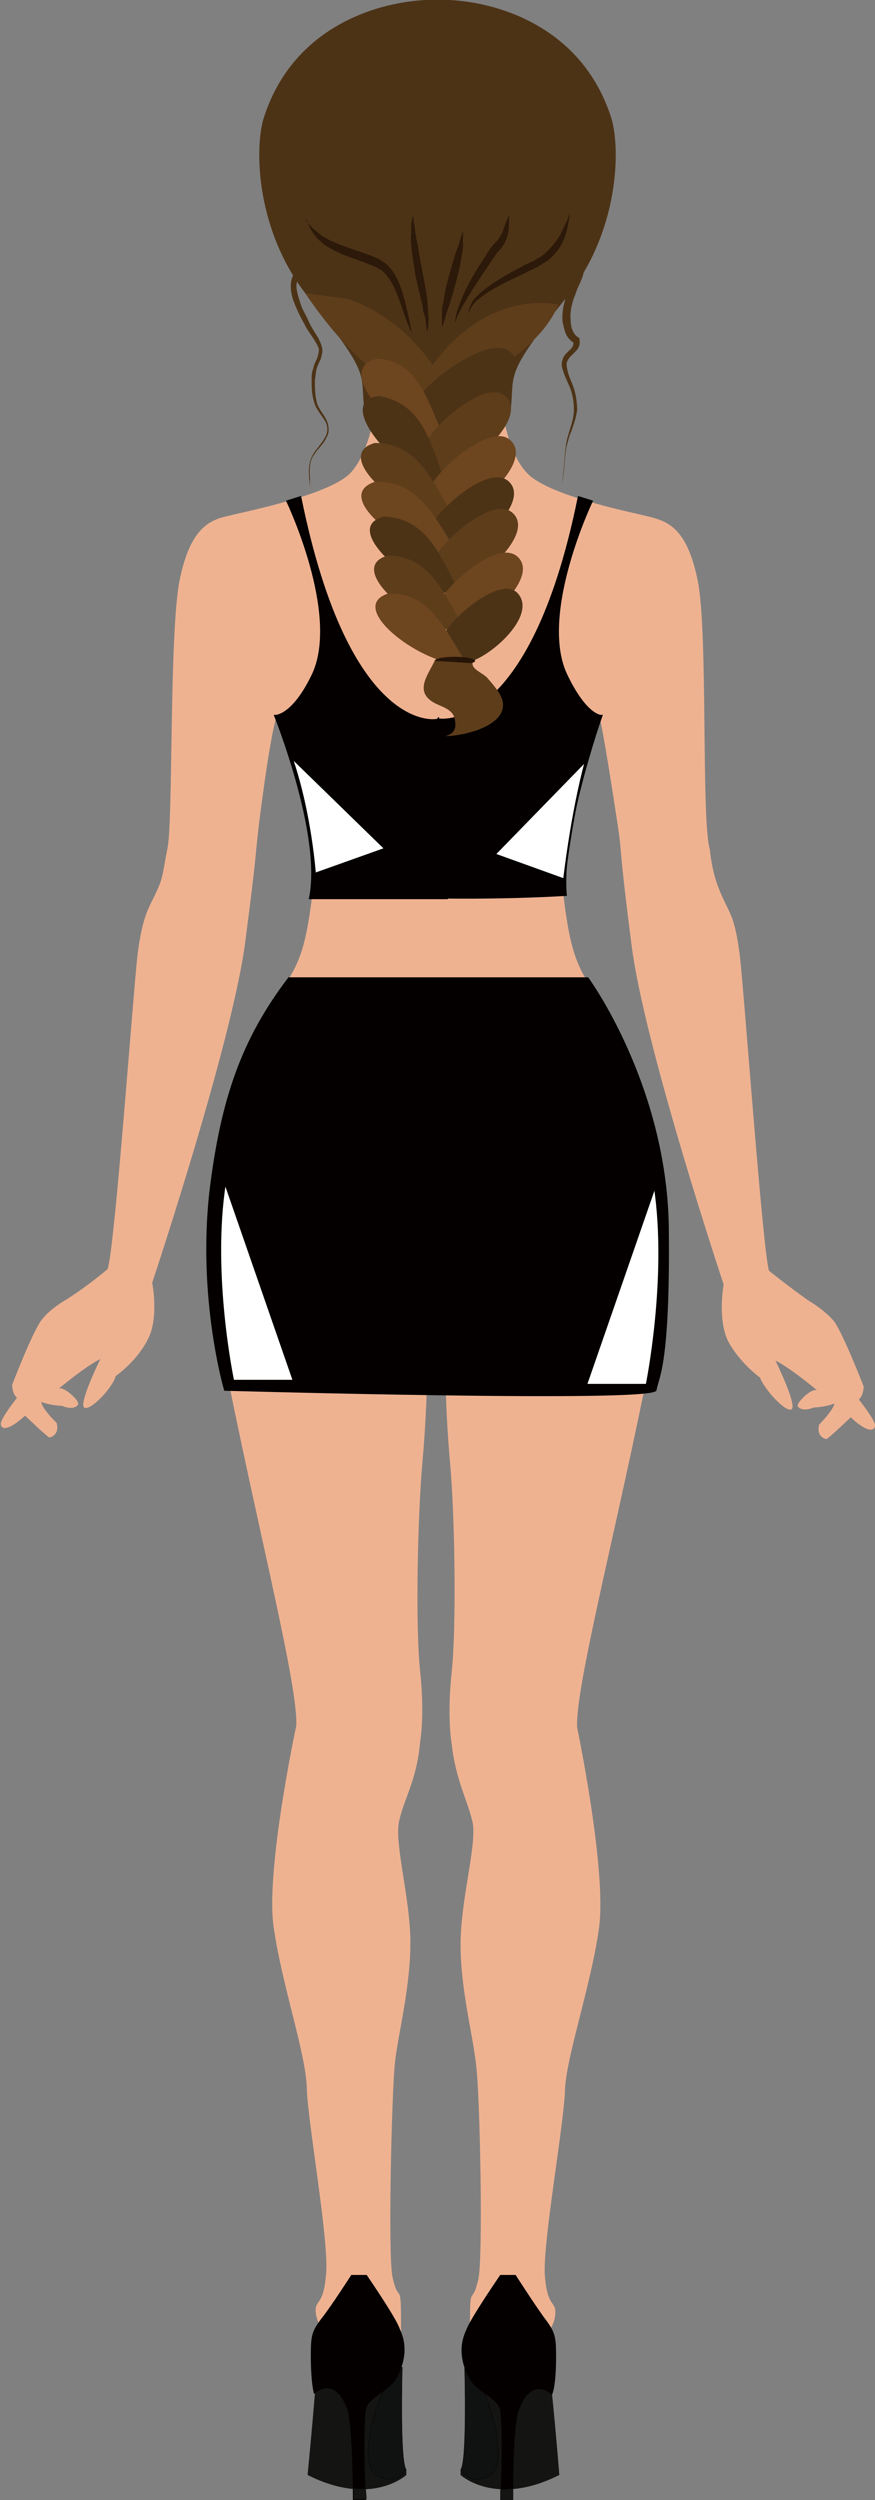 <?xml version="1.0" encoding="utf-8"?>
<!-- Generator: Adobe Illustrator 18.1.1, SVG Export Plug-In . SVG Version: 6.00 Build 0)  -->
<!DOCTYPE svg PUBLIC "-//W3C//DTD SVG 1.1//EN" "http://www.w3.org/Graphics/SVG/1.1/DTD/svg11.dtd">
<svg version="1.1" id="图层_1" xmlns="http://www.w3.org/2000/svg" xmlns:xlink="http://www.w3.org/1999/xlink" x="0px" y="0px"
	 viewBox="222.6 165.5 108.1 308.7" enable-background="new 222.6 165.5 108.1 308.7" xml:space="preserve">
<rect x="222.6" y="165.5" width="108.1" height="308.7" fill="#808080" stroke="none"/>
<g>
	<path fill="#EFB291" d="M278.5,319.3c0,0-4.6-9.8-3.7-0.2c1,9.6,0.6,20.1,0,26.8c-0.6,6.6-0.9,20.3-0.3,25.9s0,8.8,0,8.8
		c-0.4,4.7-2,7-2.6,9.8s1.4,9.5,1.4,15c0,5.5-1.5,11.2-1.9,14.7c-0.4,3.6-0.9,23.9-0.3,26.6c0.6,2.7,0.9,1.3,1,3.1
		c0.1,1.7,0,6.9,0,6.9c-6.2,10.8-9.2-0.9-9.2-2c0-1.1-1.1-2-1.3-3.7c-0.1-1.7,1-0.6,1.3-4.9c0.3-4.3-2.3-18.7-2.4-22.8
		c-0.1-4.2-3.1-12.8-4.1-19.9c-1-7.1,2.8-24.8,2.8-24.8c0.3-5.4-6-29.1-10-51c-4-21.9,7.8-39.3,7.8-39.3c2.3-3.4,3.3-4.9,4.2-12.5
		c0.9-7.6-4.4-21.9-4.4-21.9s-0.7,1.4-2.2,13.3c-0.6,5.1-0.1,2.2-1.7,14.6c-1.6,12.4-11.5,42.1-11.5,42.1s0.9,4.4-0.6,7.1
		c-1.4,2.7-3.9,4.4-3.9,4.4c-0.4,1.5-3.2,4.4-3.9,3.9c-0.7-0.5,2-6,2-6c-2,1-5.3,3.8-5.3,3.8s0.3-0.6,1.6,0.5
		c1.3,1.1,0.9,1.4,0.9,1.4c-0.6,0.7-1.9,0.1-1.9,0.1c-1.7-0.1-2.6-0.5-2.6-0.5c0.1,0.9,1.9,2.6,1.9,2.6c0.4,1.6-0.9,1.8-0.9,1.8
		c-0.4-0.2-3-2.7-3-2.7c-2.2,2-3,1.7-3,1c0-0.7,2-3.2,2-3.2c-0.6-0.5-0.6-1.6-0.6-1.6s2.6-6.8,3.7-8.1c1.1-1.4,3.1-2.5,3.1-2.5
		c2.8-1.8,5-3.7,5-3.7c0.9-2.8,3.1-33.5,3.7-38.9c0.7-5.3,1.5-5.7,2.6-8.3c0.6-1.4,0.6-2.4,1.1-4.8c0.7-3.6,0.2-26.7,1.5-33.1
		c1.3-6.4,3.7-7.4,6-7.9c2.4-0.6,12.5-2.6,15.1-5.3c2.6-2.8,3.2-8.8,3.2-8.8l15.4,0c0,0,0.6,6.1,3.2,8.8c2.6,2.8,12.7,4.8,15.1,5.4
		c2.4,0.6,4.7,1.5,6,7.9c1.3,6.4,0.4,29.6,1.5,33.2c0,0,0.2,2.6,1.1,4.8c1.3,3.3,1.9,2.9,2.6,8.3c0.6,5.3,2.8,36.1,3.6,38.9
		c0,0,2.2,1.8,4.9,3.7c0,0,1.9,1.1,3.1,2.5c1.1,1.4,3.7,8.1,3.7,8.1s0,1.1-0.6,1.6c0,0,2,2.5,2,3.2c0,0.7-0.9,1-3-1
		c0,0-2.6,2.5-3,2.7c0,0-1.3-0.2-0.9-1.8c0,0,1.7-1.7,1.9-2.6c0,0-0.9,0.4-2.6,0.5c0,0-1.3,0.6-1.9-0.1c0,0-0.4-0.2,0.9-1.4
		c1.3-1.1,1.6-0.5,1.6-0.5s-3.3-2.8-5.3-3.8c0,0,2.7,5.5,2,6c-0.7,0.5-3.4-2.5-3.9-3.9c0,0-2.4-1.7-3.9-4.4
		c-1.4-2.7-0.6-7.1-0.6-7.1s-9.9-29.7-11.4-42.1c-1.6-12.4-1.1-10.8-1.7-14.7c-1.8-11.9-2.2-13.1-2.2-13.1s-5.3,14.2-4.5,21.8
		c0.9,7.6,1.9,9.1,4.1,12.5c0,0,11.8,17.4,7.7,39.3c-4,21.9-10.4,45.6-10.1,51c0,0,3.7,17.7,2.7,24.8c-1,7.1-4,15.7-4.2,19.9
		c-0.1,4.2-2.7,18.5-2.5,22.8c0.3,4.3,1.4,3.2,1.3,4.9c-0.1,1.7-1.3,2.6-1.3,3.7c0,1.1-3,12.8-9.2,2c0,0-0.1-5.2,0-6.9
		c0.1-1.7,0.4-0.4,1-3.1c0.6-2.7,0.2-23.1-0.3-26.6c-0.4-3.6-1.9-9.2-1.9-14.7c0-5.5,2-12.2,1.5-15c-0.6-2.8-2.1-5.2-2.6-9.8
		c0,0-0.6-3.2,0-8.8c0.6-5.6,0.4-19.3-0.2-25.9c-0.6-6.6-1-17.2,0-26.8"/>
	<path fill="#141413" d="M272.3,457.8c0,0-3.1,5.6-3.1,9.1c0,3.5,1.4,4.4,2.2,4.2c0.7-0.2,1.4-0.8,1.4-0.8v0.8c0,0-4.3,4-12.2,0
		c0,0,0.5-5.1,0.9-10C261.6,459.3,266.5,453.7,272.3,457.8z"/>
	<path fill="#101111" stroke="#040000" stroke-width="4.200000e-02" stroke-miterlimit="10" d="M272.3,457.8c0,0-0.3,10.8,0.4,12.5
		c0,0-0.6,2.3-3.5,0.9C266.2,469.8,270,457.9,272.3,457.8z"/>
	<path fill="#040000" d="M267.9,446.4l-1.9,0c0,0-2.5,3.9-3.7,5.4c-1.2,1.6-1.3,2.1-1.3,4.6c0,2.4,0.2,4,0.4,4.7
		c0,0,2.5-2.5,4.1,1.9c0.7,2.1,0.7,11.2,0.7,11.2h1.6c0,0-0.4-8,0-11.1c0.2-1.6,2.8-2.2,3.8-4c1-1.8,1.4-3.9,0.4-6
		C271.6,451.8,268.3,447,267.9,446.4z"/>
	<polygon fill="#141413" points="267.8,472.8 266.3,472.8 266.3,474.1 267.9,474.1 	"/>
	<path fill="#141413" d="M280,457.8c0,0,3.1,5.6,3.1,9.1c0,3.5-1.5,4.4-2.2,4.2c-0.7-0.2-1.4-0.8-1.4-0.8l0,0.8c0,0,4.3,4,12.2,0
		c0,0-0.4-5.1-0.9-10C290.6,459.3,285.8,453.7,280,457.8z"/>
	<path fill="#101111" stroke="#040000" stroke-width="4.200000e-02" stroke-miterlimit="10" d="M280,457.8c0,0,0.3,10.8-0.4,12.5
		c0,0,0.6,2.3,3.5,0.9C286,469.8,282.3,457.9,280,457.8z"/>
	<path fill="#040000" d="M284.4,446.4l1.9,0c0,0,2.5,3.9,3.7,5.5c1.2,1.6,1.3,2.2,1.3,4.6c0,2.4-0.2,4-0.5,4.7c0,0-2.5-2.5-4.1,1.9
		c-0.8,2.1-0.7,11.2-0.7,11.2l-1.6,0c0,0,0.4-8,0-11.1c-0.2-1.6-2.8-2.2-3.8-4c-1-1.8-1.4-3.9-0.4-6
		C280.7,451.8,284,447,284.4,446.4z"/>
	<polygon fill="#141413" points="284.4,472.9 286,472.8 286,474.2 284.4,474.2 	"/>
	<path fill="#040000" stroke="#040000" stroke-width="0.25" stroke-miterlimit="10" d="M258.3,286.3h36.9c0,0,9.6,13.1,9.9,30.6
		c0.2,17.5-1.3,18.7-1.5,20.2s-53.2,0-53.2,0s-3.3-11.2-1.8-24.5C250,301.1,252.6,293.8,258.3,286.3z"/>
	<g>
		<path fill="#040000" stroke="#040000" stroke-width="0.25" stroke-miterlimit="10" d="M259.7,226.9l-1.6,0.5
			c0,0,6.6,13.8,3.2,21.3c-2.5,5.3-4.7,5.2-4.7,5.2s5.9,14.7,4.3,22.5c8.7,0,16.9,0,16.9,0l-1.3-22
			C276.6,254.4,265.7,256.5,259.7,226.9z"/>
		<path fill="#040000" stroke="#040000" stroke-width="0.25" stroke-miterlimit="10" d="M294.1,226.9l1.6,0.5c0,0-6.6,13.8-3.2,21.3
			c2.5,5.3,4.4,5.2,4.4,5.2s-5.1,14.4-4.4,22.1c-8.6,0.5-16.5,0.3-16.5,0.3l0.7-22C276.6,254.4,288.1,256.5,294.1,226.9z"/>
	</g>
	<path fill="#FFFFFF" stroke="#040000" stroke-width="0.25" stroke-miterlimit="10" d="M295,259.4L283.7,271l8.6,3.1
		C292.3,274.1,293.2,266,295,259.4z"/>
	<path fill="#FFFFFF" stroke="#040000" stroke-width="0.25" stroke-miterlimit="10" d="M258.6,259l11.6,11.3l-8.7,3.1
		C261.5,273.5,261,265.9,258.6,259z"/>
	<path fill="#FFFFFF" stroke="#040000" stroke-width="0.25" stroke-miterlimit="10" d="M303.5,312l-8.5,24.5h7.5
		C302.5,336.5,305.2,323.3,303.5,312z"/>
	<path fill="#FFFFFF" stroke="#040000" stroke-width="0.25" stroke-miterlimit="10" d="M250.4,311.5l8.5,24.5h-7.5
		C251.4,336,248.6,322.8,250.4,311.5z"/>
	<g>
		<path fill="#4D3316" d="M259.8,199.3c0,0-0.1,0.1-0.2,0.3c-0.1,0.2-0.2,0.3-0.3,0.7c-0.1,0.3-0.1,0.7,0,1.2
			c0.1,0.5,0.3,1.1,0.5,1.7c0.2,0.6,0.6,1.2,0.9,1.9c0.3,0.7,0.7,1.3,1.2,2.1c0.2,0.4,0.4,0.8,0.5,1.3c0.1,0.5-0.1,1-0.2,1.4
			c-0.2,0.4-0.4,0.8-0.5,1.2c-0.1,0.4-0.1,0.9-0.2,1.3c0,0.8,0,1.8,0.2,2.6c0.1,0.8,0.8,1.5,1.2,2.3c0.2,0.4,0.3,0.8,0.3,1.3
			c0,0.5-0.2,0.8-0.4,1.2c-0.4,0.7-1,1.2-1.3,1.7c-0.4,0.5-0.6,1.1-0.6,1.7c-0.1,0.5,0,1,0,1.4c0,0.8,0,1.2,0,1.2s0-0.4-0.1-1.2
			c0-0.4-0.1-0.9,0-1.4c0-0.5,0.2-1.2,0.6-1.8c0.4-0.6,0.9-1.1,1.3-1.8c0.4-0.6,0.5-1.5,0-2.2c-0.4-0.7-1.1-1.4-1.3-2.3
			c-0.3-0.9-0.3-1.8-0.3-2.7c0-0.5,0-0.9,0.2-1.4c0.1-0.5,0.3-0.9,0.5-1.3c0.1-0.4,0.2-0.7,0.2-1.1c-0.1-0.3-0.3-0.7-0.5-1
			c-0.4-0.7-1-1.4-1.3-2.1c-0.4-0.7-0.7-1.3-1-2s-0.5-1.2-0.6-1.8c-0.1-0.6-0.1-1.1,0-1.6c0.1-0.4,0.3-0.9,0.4-1
			c0.1-0.2,0.2-0.3,0.2-0.3L259.8,199.3z"/>
	</g>
	<g>
		<path fill="#4D3316" d="M293,197c0.1,0,0.2,0,0.4,0c0.2,0,0.3,0,0.5,0.1c0.3,0.1,0.7,0.4,0.8,0.8c0.2,0.7,0,1.2-0.1,1.7
			c-0.2,0.5-0.4,1-0.6,1.4c-0.2,0.4-0.3,0.9-0.5,1.3c-0.3,0.9-0.5,1.8-0.4,2.7c0,0.9,0.3,1.8,1,2.2l0.1,0.1l0,0.2
			c0.1,0.5-0.1,1-0.4,1.3c-0.3,0.3-0.6,0.6-0.8,0.8c-0.2,0.3-0.4,0.5-0.4,0.9c0,0.3,0.1,0.7,0.2,1.1c0.2,0.7,0.6,1.4,0.8,2.2
			c0.2,0.7,0.3,1.6,0.3,2.3c-0.1,0.8-0.3,1.5-0.6,2.3c-0.1,0.4-0.3,0.7-0.4,1.1c-0.1,0.4-0.2,0.7-0.3,1.1c-0.3,1.5-0.2,3.1-0.6,4.6
			c0.3-1.5,0.3-3.1,0.5-4.6c0.2-1.6,1-3,1-4.5c0-0.8-0.1-1.5-0.3-2.2c-0.2-0.7-0.6-1.4-0.9-2.2c-0.1-0.4-0.3-0.7-0.3-1.2
			c0-0.5,0.2-0.9,0.4-1.2c0.3-0.3,0.6-0.6,0.8-0.8c0.2-0.3,0.3-0.5,0.2-0.8l0.2,0.2c-0.5-0.3-0.9-0.7-1.1-1.2
			c-0.2-0.5-0.3-1-0.4-1.5c-0.1-1,0.1-2,0.4-3c0.1-0.5,0.3-0.9,0.5-1.4c0.2-0.5,0.4-0.9,0.5-1.3c0.1-0.4,0.2-0.9,0.1-1.1
			c-0.1-0.1-0.1-0.1-0.2-0.2c-0.1,0-0.1,0-0.2,0c-0.1,0-0.2,0-0.3,0L293,197z"/>
	</g>
	<g>
		<path fill="#4D3316" d="M285.7,216.1l-9.2,4.1l-0.3-54.7c5.6-0.3,17.9,2.1,21.9,14.5c1.2,3.8,1,14.1-5.5,22.2
			C284.8,212,286.2,211.4,285.7,216.1"/>
		<path fill="#4D3316" d="M267.6,216.1l9.2,4.1l0.3-54.7c-5.6-0.3-17.9,2.1-21.9,14.5c-1.2,3.8-1,14.1,5.5,22.2
			C268.5,212,267.1,211.4,267.6,216.1"/>
	</g>
	<path fill="#5E3D1B" d="M275.4,211.7c0.9-1.9,6.9-10.1,16.2-8.6c-2.8,6.7-13.1,11.2-15.5,11.4"/>
	<path fill="#5E3D1B" d="M260.3,201.7c4.2,6.2,11.1,14.1,17.9,12.1c-2.7-4.4-6.2-9.2-12.7-11.4"/>
	<path fill="#4D3316" d="M274.3,214.7c0.9-2,8.9-8.1,11.4-5.7c3.4,3.3-7.3,10.1-9.8,10.2"/>
	<path fill="#6D451F" d="M269.1,209.8c-6.2,1.6,4.7,11.6,8.9,10.6C275.6,216.3,274.8,209.9,269.1,209.8"/>
	<path fill="#5E3D1B" d="M275.4,219.9c0.9-2,7.5-7.9,9.8-5.3c2.7,3-5.7,9.6-8.2,9.8"/>
	<path fill="#4D3316" d="M269.4,214.4c-6.3,0.7,4,11.4,8.3,10.9C276,221,275.1,215.3,269.4,214.4"/>
	<path fill="#6D451F" d="M276,225.3c0.9-2,7.5-7.9,9.8-5.3c2.7,3-5.7,9.6-8.2,9.8"/>
	<path fill="#5E3D1B" d="M268.9,220.2c-6.1,1.7,5.7,10.7,9.9,9.5C276.4,225.7,274.6,220.2,268.9,220.2"/>
	<path fill="#4D3316" d="M276,230.2c0.9-1.9,7.3-7.7,9.6-5.1c2.6,2.9-5.6,9.4-8,9.6"/>
	<path fill="#6D451F" d="M268.9,225c-6.1,2,6.3,10.4,10.4,9C276.6,230.1,274.6,224.7,268.9,225"/>
	<path fill="#5E3D1B" d="M276.5,234.1c0.9-1.9,7.3-7.7,9.6-5.1c2.6,2.9-5.6,9.4-8,9.6"/>
	<path fill="#4D3316" d="M270,229.3c-6,1.5,5.4,10.5,9.5,9.5C277.2,234.8,275.6,229.4,270,229.3"/>
	<path fill="#6D451F" d="M277.1,239.5c0.9-1.9,7.3-7.7,9.6-5.1c2.6,2.9-5.6,9.4-8,9.6"/>
	<path fill="#5E3D1B" d="M270.5,234.1c-6,1.7,5.6,10.4,9.7,9.3C277.7,239.5,276,234.1,270.5,234.1"/>
	<path fill="#4D3316" d="M277.5,243.8c0.8-1.9,7-7.4,9.1-5c2.5,2.9-4.1,8.4-6.5,8.5"/>
	<path fill="#6D451F" d="M270.5,238.8c-5.6,1.9,5.8,9.8,9.7,8.5C277.7,243.6,275.8,238.5,270.5,238.8"/>
	<ellipse fill="#261507" cx="278.8" cy="247.1" rx="2.5" ry="0.5"/>
	<path fill="#5E3D1B" d="M276.3,247.1c-0.8,1.7-2.5,3.7-0.2,5.1c1,0.6,2.5,0.8,2.7,2.2c0.2,1.1-0.1,1.7-1.2,2c2.1,0,7.7-1.2,7.1-4.3
		c-0.2-1-1.3-2.2-1.9-2.9c-0.4-0.5-2-1.1-1.8-1.8"/>
	<g>
		<path fill="#2C1909" d="M260.3,192.5c0,0,0,0.1,0.1,0.2c0.1,0.1,0.2,0.3,0.4,0.5c0.2,0.2,0.4,0.5,0.7,0.7c0.3,0.3,0.6,0.5,1,0.8
			c0.8,0.5,1.8,0.9,2.9,1.3c1.1,0.4,2.4,0.8,3.6,1.3c0.3,0.1,0.6,0.3,0.9,0.5c0.3,0.2,0.6,0.4,0.8,0.7c0.5,0.5,0.8,1.1,1.1,1.7
			c0.5,1.2,0.8,2.3,1,3.2c0.2,0.9,0.4,1.7,0.5,2.3c0.1,0.5,0.2,0.9,0.2,0.9s-0.2-0.3-0.4-0.8c-0.2-0.5-0.5-1.3-0.8-2.2
			c-0.3-0.9-0.7-2-1.2-3c-0.3-0.5-0.6-1-1-1.4c-0.2-0.2-0.4-0.4-0.7-0.5c-0.3-0.2-0.5-0.3-0.8-0.4c-1.2-0.5-2.4-0.9-3.5-1.3
			c-1.1-0.5-2.2-1-2.9-1.7c-0.4-0.3-0.7-0.7-0.9-1c-0.2-0.3-0.4-0.6-0.5-0.9c-0.1-0.3-0.2-0.5-0.2-0.6
			C260.3,192.6,260.3,192.5,260.3,192.5z"/>
	</g>
	<g>
		<path fill="#2C1909" d="M280.6,204.7c0,0-0.1-0.3-0.1-0.8c0.1-0.5,0.4-1.3,1.1-1.9c1.3-1.3,3.4-2.5,5.5-3.6
			c0.5-0.3,1.1-0.5,1.6-0.8c0.2-0.1,0.5-0.3,0.7-0.4c0.2-0.2,0.5-0.3,0.6-0.5c0.8-0.7,1.4-1.5,1.8-2.2c0.4-0.8,0.7-1.4,0.9-1.9
			c0.2-0.5,0.3-0.8,0.3-0.8c0,0,0,0.3-0.1,0.8c-0.1,0.5-0.2,1.3-0.5,2.1c-0.3,0.9-0.9,1.9-1.8,2.7c-0.2,0.2-0.5,0.4-0.7,0.5
			c-0.3,0.2-0.5,0.3-0.8,0.5c-0.5,0.3-1.1,0.5-1.6,0.8c-2.1,1-4.3,2-5.6,3.1c-0.7,0.5-1.1,1.1-1.3,1.6c-0.1,0.2-0.1,0.4-0.1,0.6
			C280.6,204.6,280.6,204.7,280.6,204.7z"/>
	</g>
	<g>
		<path fill="#2C1909" d="M275.4,206.5c0,0-0.1-0.2-0.1-0.6c0-0.2-0.1-0.4-0.1-0.7c0-0.3-0.1-0.6-0.2-0.9c-0.1-0.3-0.2-0.7-0.2-1.1
			c-0.1-0.4-0.2-0.8-0.3-1.2c-0.2-0.8-0.4-1.7-0.6-2.6c-0.1-0.9-0.3-1.8-0.4-2.7c-0.1-0.9-0.2-1.7-0.1-2.4c0-0.4,0-0.7,0-1
			c0-0.3,0.1-0.5,0.1-0.7c0.1-0.4,0.1-0.6,0.1-0.6s0,0.2,0.1,0.6c0,0.2,0,0.4,0.1,0.7c0,0.3,0.1,0.6,0.1,0.9
			c0.1,0.3,0.1,0.7,0.2,1.1c0.1,0.4,0.2,0.8,0.2,1.2c0.2,0.8,0.3,1.7,0.5,2.6c0.2,0.9,0.3,1.8,0.5,2.7c0.1,0.8,0.2,1.7,0.2,2.4
			c0.1,0.7,0,1.3,0,1.7C275.4,206.3,275.4,206.5,275.4,206.5z"/>
	</g>
	<g>
		<path fill="#2C1909" d="M285.5,191.7c0,0,0,0.2,0,0.7c0,0.4,0,1-0.1,1.8c-0.1,0.4-0.2,0.8-0.4,1.2c-0.2,0.4-0.5,0.8-0.8,1.1
			c-0.3,0.3-0.5,0.7-0.8,1.1c-0.3,0.4-0.5,0.8-0.8,1.2c-1.1,1.6-2.1,3.2-2.8,4.4c-0.7,1.2-1,2.2-1,2.2s0-0.2,0.1-0.7s0.2-1,0.5-1.7
			c0.5-1.4,1.4-3.1,2.4-4.7c0.3-0.4,0.5-0.8,0.8-1.2c0.2-0.4,0.5-0.8,0.8-1.2c0.3-0.4,0.6-0.6,0.8-0.9c0.2-0.4,0.4-0.6,0.5-0.9
			c0.2-0.6,0.4-1.2,0.6-1.6c0.1-0.2,0.1-0.4,0.2-0.5C285.5,191.8,285.5,191.7,285.5,191.7z"/>
	</g>
	<g>
		<path fill="#2C1909" d="M279.8,194c0,0,0,0.2,0,0.5c0,0.3,0,0.8,0,1.4c0,0.6-0.2,1.3-0.3,2c-0.1,0.7-0.3,1.4-0.5,2.2
			c-0.2,0.7-0.4,1.5-0.6,2.1c-0.2,0.7-0.4,1.3-0.6,1.9c-0.1,0.3-0.2,0.5-0.2,0.7c-0.1,0.2-0.1,0.4-0.2,0.6c-0.1,0.3-0.2,0.5-0.2,0.5
			s0-0.2,0-0.5c0-0.3,0-0.8,0-1.4c0-0.6,0.2-1.2,0.3-2c0.1-0.7,0.3-1.4,0.5-2.2c0.2-0.7,0.4-1.5,0.6-2.1c0.2-0.7,0.4-1.3,0.6-1.8
			c0.1-0.3,0.2-0.5,0.2-0.7c0.1-0.2,0.1-0.4,0.2-0.6C279.7,194.2,279.8,194,279.8,194z"/>
	</g>
</g>
</svg>
